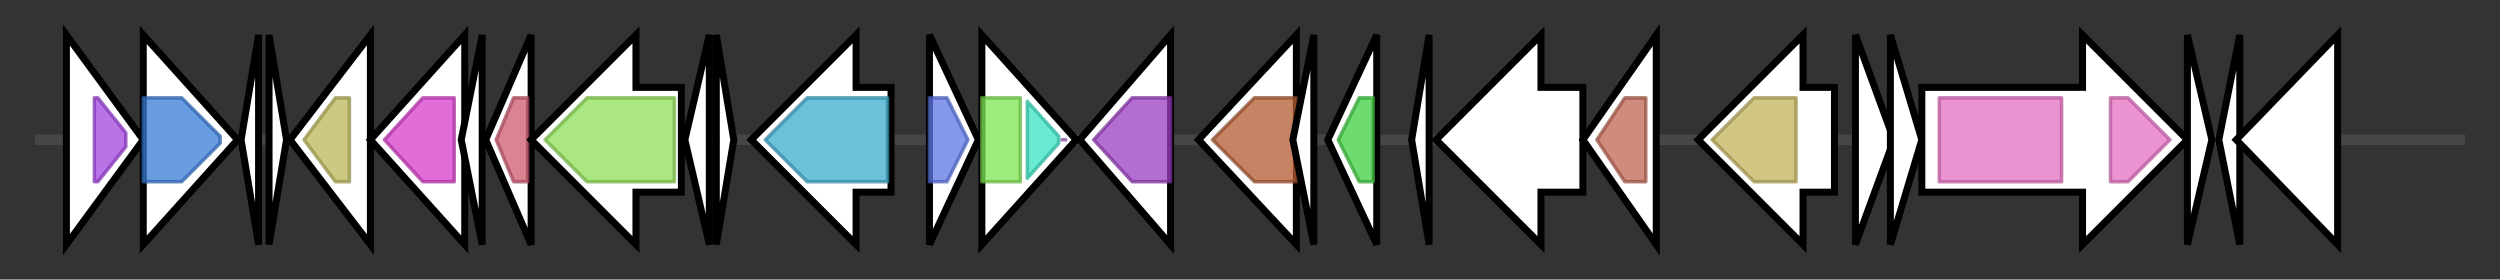 <svg version="1.1" baseProfile="full" xmlns="http://www.w3.org/2000/svg" width="715.467" height="80">
	<rect width="100%" height="100%" fill="#333333" stroke="none"/>
	<g>
		<line x1="10" y1="40.0" x2="705.467" y2="40.0" style="stroke:rgb(70,70,70); stroke-width:3 "/>
		<g>
			<title> (ctg2124_4)</title>
			<polygon class=" (ctg2124_4)" points="19,10 41,40 19,70" fill="rgb(255,255,255)" fill-opacity="1.0" stroke="rgb(0,0,0)" stroke-width="2"  />
			<g>
				<title>2OG-FeII_Oxy_3 (PF13640)
"2OG-Fe(II) oxygenase superfamily"</title>
				<polygon class="PF13640" points="27,28 28,28 36,38 36,42 28,52 27,52" stroke-linejoin="round" width="9" height="24" fill="rgb(163,67,223)" stroke="rgb(130,53,178)" stroke-width="1" opacity="0.75" />
			</g>
		</g>
		<g>
			<title> (ctg2124_5)</title>
			<polygon class=" (ctg2124_5)" points="41,10 68,40 41,70" fill="rgb(255,255,255)" fill-opacity="1.0" stroke="rgb(0,0,0)" stroke-width="2"  />
			<g>
				<title>PPK2 (PF03976)
"Polyphosphate kinase 2 (PPK2)"</title>
				<polygon class="PF03976" points="41,28 52,28 63,39 63,41 52,52 41,52" stroke-linejoin="round" width="22" height="24" fill="rgb(57,123,215)" stroke="rgb(45,98,172)" stroke-width="1" opacity="0.75" />
			</g>
		</g>
		<g>
			<title> (ctg2124_6)</title>
			<polygon class=" (ctg2124_6)" points="69,40 74,10 74,70" fill="rgb(255,255,255)" fill-opacity="1.0" stroke="rgb(0,0,0)" stroke-width="2"  />
		</g>
		<g>
			<title> (ctg2124_7)</title>
			<polygon class=" (ctg2124_7)" points="77,10 82,40 77,70" fill="rgb(255,255,255)" fill-opacity="1.0" stroke="rgb(0,0,0)" stroke-width="2"  />
		</g>
		<g>
			<title> (ctg2124_8)</title>
			<polygon class=" (ctg2124_8)" points="83,40 106,10 106,70" fill="rgb(255,255,255)" fill-opacity="1.0" stroke="rgb(0,0,0)" stroke-width="2"  />
			<g>
				<title>Methyltransf_4 (PF02390)
"Putative methyltransferase"</title>
				<polygon class="PF02390" points="87,40 96,28 100,28 100,52 96,52" stroke-linejoin="round" width="16" height="24" fill="rgb(186,183,89)" stroke="rgb(148,146,71)" stroke-width="1" opacity="0.75" />
			</g>
		</g>
		<g>
			<title> (ctg2124_9)</title>
			<polygon class=" (ctg2124_9)" points="106,40 133,10 133,70" fill="rgb(255,255,255)" fill-opacity="1.0" stroke="rgb(0,0,0)" stroke-width="2"  />
			<g>
				<title>ThiG (PF05690)
"Thiazole biosynthesis protein ThiG"</title>
				<polygon class="PF05690" points="110,40 121,28 130,28 130,52 121,52" stroke-linejoin="round" width="24" height="24" fill="rgb(215,60,203)" stroke="rgb(172,47,162)" stroke-width="1" opacity="0.75" />
			</g>
		</g>
		<g>
			<title> (ctg2124_10)</title>
			<polygon class=" (ctg2124_10)" points="132,40 138,10 138,70" fill="rgb(255,255,255)" fill-opacity="1.0" stroke="rgb(0,0,0)" stroke-width="2"  />
		</g>
		<g>
			<title> (ctg2124_11)</title>
			<polygon class=" (ctg2124_11)" points="139,40 152,10 152,70" fill="rgb(255,255,255)" fill-opacity="1.0" stroke="rgb(0,0,0)" stroke-width="2"  />
			<g>
				<title>SnoaL (PF07366)
"SnoaL-like polyketide cyclase"</title>
				<polygon class="PF07366" points="142,40 147,28 151,28 151,52 147,52" stroke-linejoin="round" width="12" height="24" fill="rgb(206,89,111)" stroke="rgb(164,71,88)" stroke-width="1" opacity="0.75" />
			</g>
		</g>
		<g>
			<title> (ctg2124_12)</title>
			<polygon class=" (ctg2124_12)" points="195,25 182,25 182,10 152,40 182,70 182,55 195,55" fill="rgb(255,255,255)" fill-opacity="1.0" stroke="rgb(0,0,0)" stroke-width="2"  />
			<g>
				<title>Cys_Met_Meta_PP (PF01053)
"Cys/Met metabolism PLP-dependent enzyme"</title>
				<polygon class="PF01053" points="156,40 168,28 193,28 193,52 168,52" stroke-linejoin="round" width="41" height="24" fill="rgb(142,222,85)" stroke="rgb(113,177,67)" stroke-width="1" opacity="0.75" />
			</g>
		</g>
		<g>
			<title> (ctg2124_13)</title>
			<polygon class=" (ctg2124_13)" points="196,40 203,10 203,70" fill="rgb(255,255,255)" fill-opacity="1.0" stroke="rgb(0,0,0)" stroke-width="2"  />
		</g>
		<g>
			<title> (ctg2124_14)</title>
			<polygon class=" (ctg2124_14)" points="205,10 210,40 205,70" fill="rgb(255,255,255)" fill-opacity="1.0" stroke="rgb(0,0,0)" stroke-width="2"  />
		</g>
		<g>
			<title> (ctg2124_15)</title>
			<polygon class=" (ctg2124_15)" points="255,25 245,25 245,10 215,40 245,70 245,55 255,55" fill="rgb(255,255,255)" fill-opacity="1.0" stroke="rgb(0,0,0)" stroke-width="2"  />
			<g>
				<title>GcpE (PF04551)
"GcpE protein"</title>
				<polygon class="PF04551" points="219,40 231,28 254,28 254,52 231,52" stroke-linejoin="round" width="38" height="24" fill="rgb(61,170,205)" stroke="rgb(48,136,164)" stroke-width="1" opacity="0.75" />
			</g>
		</g>
		<g>
			<title> (ctg2124_16)</title>
			<polygon class=" (ctg2124_16)" points="266,10 280,40 266,70" fill="rgb(255,255,255)" fill-opacity="1.0" stroke="rgb(0,0,0)" stroke-width="2"  />
			<g>
				<title>AAA_26 (PF13500)
"AAA domain"</title>
				<polygon class="PF13500" points="266,28 271,28 277,40 271,52 266,52" stroke-linejoin="round" width="13" height="24" fill="rgb(93,118,228)" stroke="rgb(74,94,182)" stroke-width="1" opacity="0.75" />
			</g>
		</g>
		<g>
			<title> (ctg2124_17)</title>
			<polygon class=" (ctg2124_17)" points="281,10 308,40 281,70" fill="rgb(255,255,255)" fill-opacity="1.0" stroke="rgb(0,0,0)" stroke-width="2"  />
			<g>
				<title>Fapy_DNA_glyco (PF01149)
"Formamidopyrimidine-DNA glycosylase N-terminal domain"</title>
				<rect class="PF01149" x="281" y="28" stroke-linejoin="round" width="11" height="24" fill="rgb(124,229,81)" stroke="rgb(99,183,64)" stroke-width="1" opacity="0.75" />
			</g>
			<g>
				<title>H2TH (PF06831)
"Formamidopyrimidine-DNA glycosylase H2TH domain"</title>
				<polygon class="PF06831" points="294,29 303,39 303,41 294,51" stroke-linejoin="round" width="9" height="24" fill="rgb(57,227,194)" stroke="rgb(45,181,155)" stroke-width="1" opacity="0.75" />
			</g>
			<g>
				<title>zf-FPG_IleRS (PF06827)
"Zinc finger found in FPG and IleRS"</title>
				<polygon class="PF06827" points="305,40 304,40 305,40" stroke-linejoin="round" width="2" height="24" fill="rgb(167,86,192)" stroke="rgb(133,68,153)" stroke-width="1" opacity="0.75" />
			</g>
		</g>
		<g>
			<title> (ctg2124_18)</title>
			<polygon class=" (ctg2124_18)" points="309,40 335,10 335,70" fill="rgb(255,255,255)" fill-opacity="1.0" stroke="rgb(0,0,0)" stroke-width="2"  />
			<g>
				<title>LYTB (PF02401)
"LytB protein"</title>
				<polygon class="PF02401" points="313,40 324,28 335,28 335,52 324,52 313,40" stroke-linejoin="round" width="22" height="24" fill="rgb(155,62,193)" stroke="rgb(124,49,154)" stroke-width="1" opacity="0.75" />
			</g>
		</g>
		<g>
			<title> (ctg2124_19)</title>
			<polygon class=" (ctg2124_19)" points="343,40 371,10 371,70" fill="rgb(255,255,255)" fill-opacity="1.0" stroke="rgb(0,0,0)" stroke-width="2"  />
			<g>
				<title>SQS_PSY (PF00494)
"Squalene/phytoene synthase"</title>
				<polygon class="PF00494" points="347,40 359,28 371,28 371,52 359,52 347,40" stroke-linejoin="round" width="24" height="24" fill="rgb(178,91,49)" stroke="rgb(142,72,39)" stroke-width="1" opacity="0.75" />
			</g>
		</g>
		<g>
			<title> (ctg2124_20)</title>
			<polygon class=" (ctg2124_20)" points="370,40 376,10 376,70" fill="rgb(255,255,255)" fill-opacity="1.0" stroke="rgb(0,0,0)" stroke-width="2"  />
		</g>
		<g>
			<title> (ctg2124_21)</title>
			<polygon class=" (ctg2124_21)" points="380,40 394,10 394,70" fill="rgb(255,255,255)" fill-opacity="1.0" stroke="rgb(0,0,0)" stroke-width="2"  />
			<g>
				<title>polyprenyl_synt (PF00348)
"Polyprenyl synthetase"</title>
				<polygon class="PF00348" points="383,40 389,28 393,28 393,52 389,52 383,40" stroke-linejoin="round" width="10" height="24" fill="rgb(61,206,65)" stroke="rgb(48,164,52)" stroke-width="1" opacity="0.75" />
			</g>
		</g>
		<g>
			<title> (ctg2124_22)</title>
			<polygon class=" (ctg2124_22)" points="404,40 409,10 409,70" fill="rgb(255,255,255)" fill-opacity="1.0" stroke="rgb(0,0,0)" stroke-width="2"  />
		</g>
		<g>
			<title> (ctg2124_23)</title>
			<polygon class=" (ctg2124_23)" points="453,25 441,25 441,10 411,40 441,70 441,55 453,55" fill="rgb(255,255,255)" fill-opacity="1.0" stroke="rgb(0,0,0)" stroke-width="2"  />
		</g>
		<g>
			<title> (ctg2124_24)</title>
			<polygon class=" (ctg2124_24)" points="453,40 474,10 474,70" fill="rgb(255,255,255)" fill-opacity="1.0" stroke="rgb(0,0,0)" stroke-width="2"  />
			<g>
				<title>LolA_like (PF17131)
"Outer membrane lipoprotein-sorting protein"</title>
				<polygon class="PF17131" points="457,40 465,28 471,28 471,52 465,52" stroke-linejoin="round" width="18" height="24" fill="rgb(189,100,83)" stroke="rgb(151,80,66)" stroke-width="1" opacity="0.75" />
			</g>
		</g>
		<g>
			<title> (ctg2124_25)</title>
			<polygon class=" (ctg2124_25)" points="525,25 516,25 516,10 486,40 516,70 516,55 525,55" fill="rgb(255,255,255)" fill-opacity="1.0" stroke="rgb(0,0,0)" stroke-width="2"  />
			<g>
				<title>DUF2236 (PF09995)
"Uncharacterized protein conserved in bacteria (DUF2236)"</title>
				<polygon class="PF09995" points="490,40 502,28 514,28 514,52 502,52 490,40" stroke-linejoin="round" width="24" height="24" fill="rgb(194,179,92)" stroke="rgb(155,143,73)" stroke-width="1" opacity="0.75" />
			</g>
		</g>
		<g>
			<title> (ctg2124_26)</title>
			<polygon class=" (ctg2124_26)" points="531,10 542,40 531,70" fill="rgb(255,255,255)" fill-opacity="1.0" stroke="rgb(0,0,0)" stroke-width="2"  />
		</g>
		<g>
			<title> (ctg2124_27)</title>
			<polygon class=" (ctg2124_27)" points="541,10 550,40 541,70" fill="rgb(255,255,255)" fill-opacity="1.0" stroke="rgb(0,0,0)" stroke-width="2"  />
		</g>
		<g>
			<title> (ctg2124_28)</title>
			<polygon class=" (ctg2124_28)" points="550,25 596,25 596,10 626,40 596,70 596,55 550,55" fill="rgb(255,255,255)" fill-opacity="1.0" stroke="rgb(0,0,0)" stroke-width="2"  />
			<g>
				<title>MMPL (PF03176)
"MMPL family"</title>
				<rect class="PF03176" x="555" y="28" stroke-linejoin="round" width="35" height="24" fill="rgb(228,109,193)" stroke="rgb(182,87,154)" stroke-width="1" opacity="0.75" />
			</g>
			<g>
				<title>MMPL (PF03176)
"MMPL family"</title>
				<polygon class="PF03176" points="604,28 609,28 621,40 609,52 604,52" stroke-linejoin="round" width="21" height="24" fill="rgb(228,109,193)" stroke="rgb(182,87,154)" stroke-width="1" opacity="0.75" />
			</g>
		</g>
		<g>
			<title> (ctg2124_29)</title>
			<polygon class=" (ctg2124_29)" points="626,10 633,40 626,70" fill="rgb(255,255,255)" fill-opacity="1.0" stroke="rgb(0,0,0)" stroke-width="2"  />
		</g>
		<g>
			<title> (ctg2124_30)</title>
			<polygon class=" (ctg2124_30)" points="635,40 641,10 641,70" fill="rgb(255,255,255)" fill-opacity="1.0" stroke="rgb(0,0,0)" stroke-width="2"  />
		</g>
		<g>
			<title> (ctg2124_31)</title>
			<polygon class=" (ctg2124_31)" points="640,40 669,10 669,70" fill="rgb(255,255,255)" fill-opacity="1.0" stroke="rgb(0,0,0)" stroke-width="2"  />
		</g>
	</g>
</svg>
